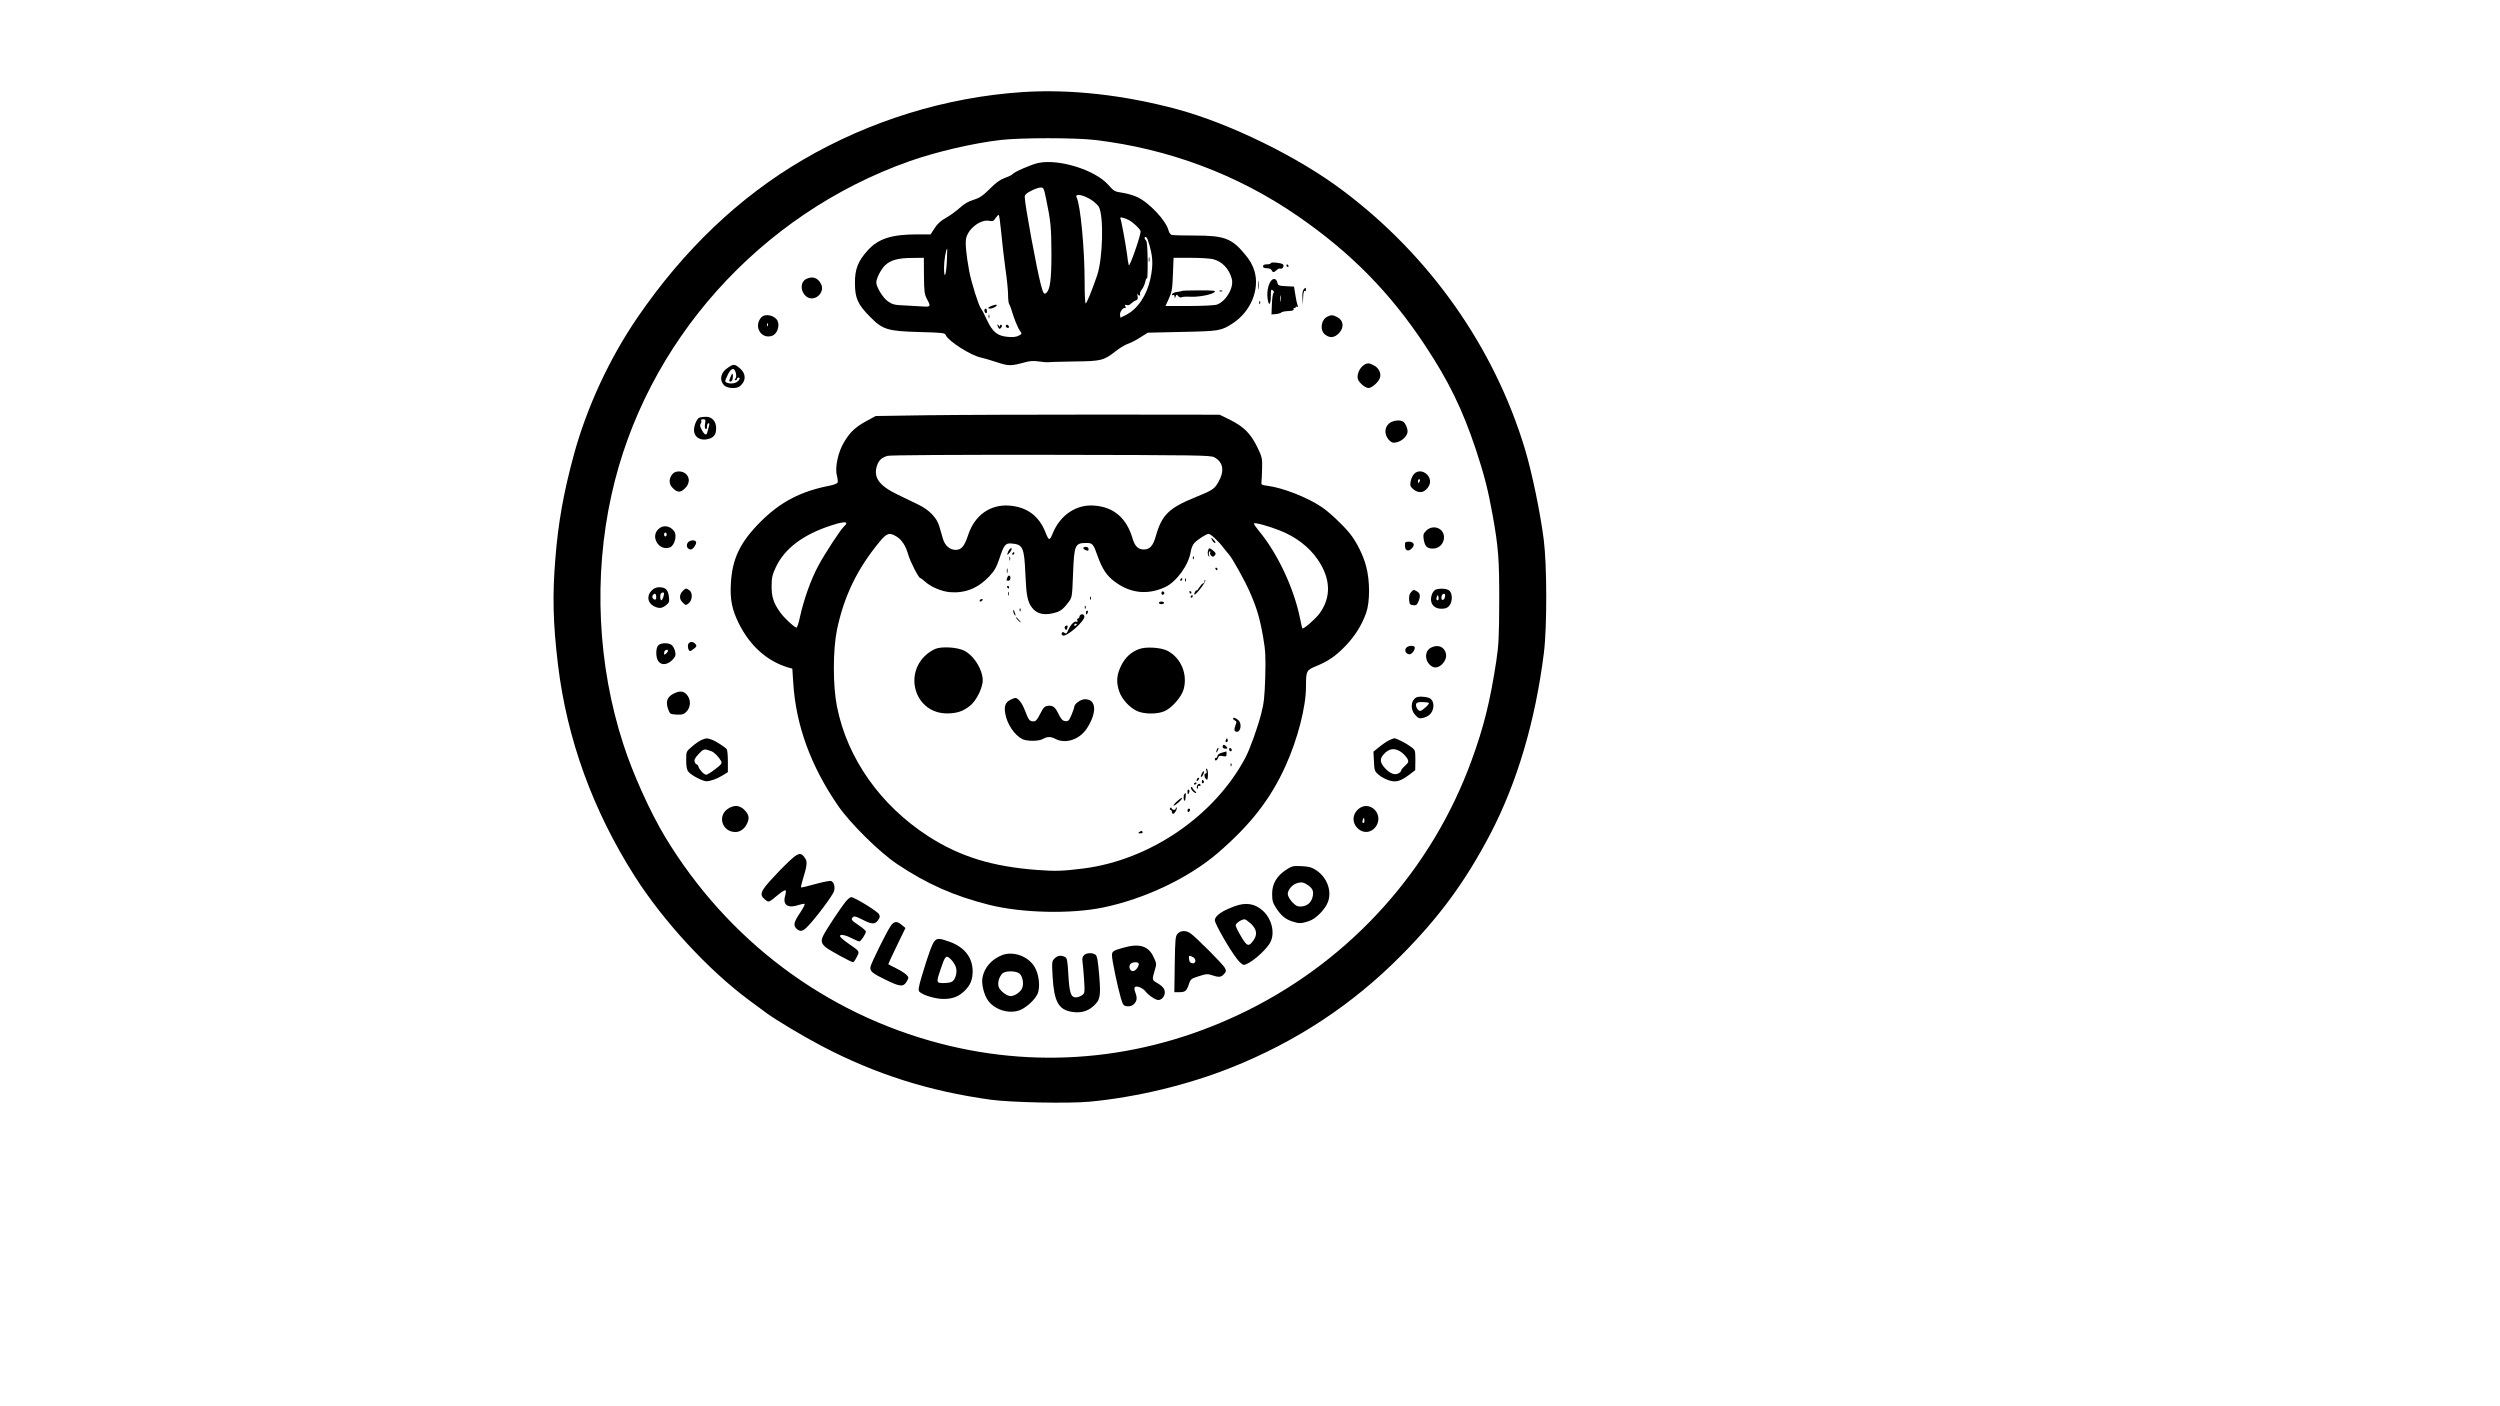 <?xml version="1.0" standalone="no"?>
<!DOCTYPE svg PUBLIC "-//W3C//DTD SVG 20010904//EN"
 "http://www.w3.org/TR/2001/REC-SVG-20010904/DTD/svg10.dtd">
<svg version="1.0" xmlns="http://www.w3.org/2000/svg"
 width="1920pt" height="1080pt" viewBox="0 0 1920 1080"
 preserveAspectRatio="xMidYMid meet">

<g transform="translate(0,1080) scale(0.1,-0.1)"
fill="#000000" stroke="none">
<path d="M7855 10093 c-590 -39 -1176 -220 -1690 -521 -490 -287 -912 -690
-1267 -1207 -217 -316 -393 -696 -492 -1062 -79 -292 -119 -518 -141 -795 -23
-283 -18 -492 20 -811 69 -573 268 -1121 590 -1627 220 -346 568 -723 880
-953 50 -36 108 -80 130 -96 78 -57 282 -179 425 -254 416 -218 825 -347 1300
-413 158 -21 593 -30 757 -15 362 34 755 129 1089 262 499 199 930 483 1303
859 295 297 494 568 686 934 206 394 346 866 412 1391 25 200 24 675 -1 870
-27 211 -90 515 -145 698 -236 781 -731 1484 -1400 1985 -341 257 -865 513
-1267 622 -410 111 -825 157 -1189 133z m555 -368 c564 -67 1093 -265 1555
-583 408 -281 712 -589 981 -997 180 -272 285 -487 389 -798 63 -191 94 -310
129 -506 44 -246 51 -339 50 -666 -1 -266 -4 -330 -23 -455 -47 -308 -96 -505
-190 -762 -304 -833 -918 -1518 -1716 -1916 -750 -374 -1573 -463 -2365 -256
-882 230 -1632 793 -2111 1585 -114 189 -248 484 -322 714 -197 605 -230 1287
-91 1913 258 1172 1138 2157 2289 2564 204 72 491 139 700 163 157 18 571 18
725 0z"/>
<path d="M7976 9549 c-53 -11 -189 -70 -200 -87 -3 -5 -29 -18 -58 -28 -38
-14 -70 -37 -117 -85 -54 -53 -77 -69 -123 -83 -40 -12 -73 -31 -110 -65 -29
-26 -77 -60 -106 -76 -36 -20 -63 -44 -84 -77 l-31 -48 -101 0 c-199 0 -301
-33 -382 -123 -75 -83 -99 -144 -98 -252 0 -114 22 -163 114 -256 99 -101 135
-112 380 -119 183 -5 196 -6 204 -25 20 -45 190 -154 266 -170 19 -4 75 -20
123 -36 94 -31 110 -31 216 -2 38 11 69 13 110 7 31 -5 63 -7 71 -6 8 2 98 4
200 6 209 2 226 7 320 80 30 24 71 48 91 55 20 6 63 28 95 49 l59 37 265 6
c288 6 298 8 389 67 137 90 207 260 165 401 -14 45 -34 82 -72 127 -102 124
-159 145 -387 145 -88 0 -167 2 -177 5 -9 3 -19 17 -23 32 -19 78 -149 216
-242 259 -29 14 -81 28 -115 33 -57 8 -64 12 -106 60 -100 114 -377 201 -536
169z m58 -276 c36 -172 40 -221 41 -418 0 -202 -10 -280 -40 -305 -17 -14 -23
-4 -41 63 -32 120 -124 618 -124 674 0 17 12 29 48 47 26 14 59 25 73 26 24 0
26 -5 43 -87z m363 -19 c18 -14 37 -33 42 -42 39 -73 31 -396 -13 -527 -40
-117 -80 -215 -88 -215 -5 0 -8 73 -8 163 0 254 -32 592 -61 649 -20 39 64 20
128 -28z m-708 -236 c7 -73 21 -198 32 -278 12 -80 21 -172 21 -205 0 -33 4
-64 8 -70 4 -5 13 -26 18 -45 20 -67 47 -135 65 -160 17 -24 16 -25 -10 -38
-18 -10 -45 -13 -84 -9 -79 7 -116 37 -159 129 -18 40 -39 80 -46 88 -18 22
-72 193 -90 285 -24 129 -33 223 -23 260 21 75 113 142 177 129 25 -5 33 -2
47 20 10 14 21 26 25 26 4 0 12 -60 19 -132z m980 92 c35 -18 91 -72 91 -88 0
-34 -86 -280 -91 -259 -1 4 -2 10 -3 15 -2 4 -6 34 -10 67 -12 89 -45 265 -51
276 -10 15 24 10 64 -11z m146 -152 c40 -122 44 -185 20 -299 -27 -127 -99
-234 -188 -278 l-42 -21 -3 21 c-4 22 25 62 39 53 5 -3 6 3 2 12 -5 13 -3 16
10 11 10 -4 24 1 34 12 10 10 26 21 37 24 14 6 17 14 12 35 -3 15 -3 21 0 15
3 -7 10 -13 15 -13 6 0 7 5 4 10 -3 6 3 22 14 36 11 14 23 42 27 61 4 19 9 30
13 25 3 -6 6 55 5 134 -1 95 -5 149 -12 156 -14 14 -16 28 -3 28 5 0 12 -10
16 -22z m-1543 -160 c-5 -113 -21 -153 -22 -54 0 54 15 146 25 146 0 0 -1 -42
-3 -92z m-176 -116 c1 -120 4 -142 22 -177 32 -57 29 -63 -25 -59 -27 2 -90 5
-141 8 -81 3 -97 7 -132 31 -39 27 -90 110 -90 146 0 31 37 103 68 132 41 39
101 56 207 56 l90 1 1 -138z m2218 128 c70 -16 125 -73 146 -151 18 -66 -42
-171 -113 -198 -16 -6 -106 -11 -212 -11 l-184 0 26 57 c23 50 27 74 31 185
l5 128 131 0 c72 0 149 -5 170 -10z"/>
<path d="M7613 8450 c-13 -5 -23 -12 -23 -15 0 -11 37 -4 56 10 22 17 4 20
-33 5z"/>
<path d="M7560 8416 c0 -8 5 -18 10 -21 6 -3 10 3 10 14 0 12 -4 21 -10 21 -5
0 -10 -6 -10 -14z"/>
<path d="M7592 8370 c0 -14 2 -19 5 -12 2 6 2 18 0 25 -3 6 -5 1 -5 -13z"/>
<path d="M7660 8305 c0 -5 4 -16 9 -23 6 -10 10 -10 20 2 8 10 9 16 1 21 -5 3
-10 0 -10 -7 0 -9 -3 -9 -10 2 -5 8 -10 11 -10 5z"/>
<path d="M7726 8302 c-3 -6 -1 -14 5 -17 15 -10 25 3 12 16 -7 7 -13 7 -17 1z"/>
<path d="M8822 8805 c0 -16 2 -22 5 -12 2 9 2 23 0 30 -3 6 -5 -1 -5 -18z"/>
<path d="M9079 8566 c-2 -2 -19 -6 -38 -8 -19 -2 -37 -10 -39 -17 -3 -8 0 -11
7 -7 6 4 11 0 12 -11 0 -17 1 -17 8 0 6 17 8 17 20 3 7 -9 18 -13 25 -9 6 4
37 6 68 4 64 -3 166 16 186 36 11 11 -10 13 -116 13 -71 0 -131 -2 -133 -4z"/>
<path d="M9368 8563 c7 -3 16 -2 19 1 4 3 -2 6 -13 5 -11 0 -14 -3 -6 -6z"/>
<path d="M9760 8779 c0 -5 -13 -9 -30 -9 -20 0 -30 -5 -30 -15 0 -10 10 -15
30 -15 18 0 33 -6 36 -15 8 -19 19 -19 39 1 8 9 22 14 29 11 16 -6 31 22 19
33 -13 12 -93 19 -93 9z"/>
<path d="M9880 8760 c0 -5 5 -10 11 -10 5 0 7 5 4 10 -3 6 -8 10 -11 10 -2 0
-4 -4 -4 -10z"/>
<path d="M6193 8658 c-46 -22 -49 -92 -4 -132 59 -53 153 23 116 94 -24 47
-65 61 -112 38z"/>
<path d="M9663 8610 c0 -30 2 -43 4 -27 2 15 2 39 0 55 -2 15 -4 2 -4 -28z"/>
<path d="M9758 8638 c-21 -32 -30 -88 -22 -137 9 -57 24 -41 24 26 0 49 2 54
15 43 10 -8 12 -16 6 -19 -6 -4 -11 -42 -13 -86 l-3 -80 35 3 c19 2 37 8 40
12 3 5 27 10 53 11 36 2 46 6 42 16 -2 8 0 11 5 8 6 -3 10 -1 10 5 0 6 5 8 12
4 8 -5 9 -2 3 12 -4 10 -12 47 -17 81 l-10 62 -61 3 c-56 3 -62 5 -67 28 -8
33 -33 37 -52 8z m79 -150 c-2 -13 -4 -5 -4 17 -1 22 1 32 4 23 2 -10 2 -28 0
-40z"/>
<path d="M10011 8576 c-7 -9 -11 -36 -8 -68 l3 -53 2 58 c1 36 6 56 12 52 6
-3 10 1 10 9 0 20 -4 20 -19 2z"/>
<path d="M9671 8474 c0 -11 3 -14 6 -6 3 7 2 16 -1 19 -3 4 -6 -2 -5 -13z"/>
<path d="M5847 8363 c-62 -69 -2 -171 83 -142 38 14 60 74 42 114 -20 43 -95
60 -125 28z m50 -65 c-3 -8 -6 -5 -6 6 -1 11 2 17 5 13 3 -3 4 -12 1 -19z"/>
<path d="M10194 8368 c-49 -23 -59 -105 -18 -137 37 -29 70 -26 105 8 44 44
39 100 -12 126 -32 17 -46 18 -75 3z"/>
<path d="M10471 7994 c-32 -23 -53 -77 -42 -107 11 -29 57 -67 81 -67 23 0 67
36 84 69 19 35 -1 84 -43 105 -38 20 -51 20 -80 0z"/>
<path d="M5589 7975 c-55 -36 -66 -93 -29 -133 23 -25 94 -30 121 -9 49 38 51
95 4 136 -43 37 -50 38 -96 6z m62 -39 c5 -18 4 -35 -3 -43 -7 -9 -7 -13 1
-13 6 0 11 5 11 10 0 6 5 10 10 10 18 0 11 -19 -13 -35 -26 -17 -87 -11 -87 9
0 6 10 30 22 54 26 48 48 51 59 8z"/>
<path d="M5610 7904 c-13 -32 -13 -34 3 -34 7 0 14 13 15 30 3 37 -5 39 -18 4z"/>
<path d="M7125 7611 l-400 -6 -70 -38 c-86 -47 -126 -85 -171 -160 -47 -75
-73 -197 -57 -258 6 -23 9 -48 6 -55 -3 -7 -30 -18 -61 -24 -222 -43 -378
-124 -533 -279 -156 -157 -216 -283 -226 -474 -7 -124 9 -199 62 -307 87 -173
218 -289 380 -337 l30 -8 7 -107 c20 -328 135 -642 345 -947 95 -137 317 -356
453 -447 230 -154 437 -245 706 -313 250 -63 625 -72 874 -21 320 66 660 227
885 421 249 215 403 412 518 667 93 205 157 453 157 608 0 122 3 127 78 158
94 39 147 75 223 153 73 75 128 162 161 256 30 85 30 248 -1 361 -23 86 -74
187 -126 251 -52 64 -158 164 -216 202 -108 73 -297 147 -414 162 -46 6 -50 8
-47 31 2 14 4 61 5 105 2 74 -1 86 -35 157 -51 106 -103 159 -206 211 l-85 42
-921 1 c-507 0 -1101 -2 -1321 -5z m2201 -323 c70 -38 80 -107 29 -194 -30
-51 -45 -60 -175 -113 -204 -83 -258 -136 -304 -301 -20 -71 -46 -100 -91
-100 -45 0 -70 25 -88 88 -46 154 -144 238 -292 249 -137 12 -263 -72 -320
-213 -24 -59 -30 -58 -55 6 -50 127 -141 196 -278 207 -146 11 -266 -73 -316
-224 -30 -90 -52 -116 -97 -116 -44 0 -82 33 -97 84 -7 24 -19 67 -28 96 -19
67 -78 128 -164 169 -36 18 -105 51 -155 75 -146 70 -190 134 -159 225 14 40
35 59 79 73 18 6 521 9 1255 8 1132 -2 1227 -3 1256 -19z m-2826 -507 c0 -5
-7 -14 -15 -21 -26 -21 -151 -212 -203 -310 -55 -103 -109 -255 -138 -387 -9
-46 -22 -83 -27 -83 -15 0 -96 75 -125 117 -51 70 -67 121 -66 203 0 64 6 87
32 143 67 144 210 252 427 322 75 25 115 30 115 16z m3329 -55 c124 -49 225
-127 291 -223 100 -146 105 -287 16 -412 -30 -42 -125 -125 -133 -117 -3 2
-11 37 -19 78 -47 231 -172 498 -315 670 -21 26 -39 51 -39 57 0 12 107 -17
199 -53z m-2943 -47 c40 -25 70 -70 90 -141 16 -55 80 -178 92 -178 4 0 19
-11 33 -24 46 -43 129 -78 195 -84 117 -9 215 30 301 121 40 42 55 69 77 133
36 110 48 124 94 120 88 -7 98 -29 107 -236 7 -163 16 -211 51 -257 34 -44 84
-59 155 -44 60 13 80 27 124 85 29 38 29 39 36 221 9 222 14 235 104 235 45 0
53 -9 83 -96 37 -104 71 -155 134 -202 120 -89 251 -103 386 -41 87 40 182
171 197 274 4 24 16 53 27 64 24 27 93 71 110 71 16 0 79 -59 115 -108 16 -20
34 -43 41 -50 25 -27 121 -199 160 -288 54 -122 78 -204 103 -348 18 -104 20
-147 16 -306 -5 -153 -10 -202 -31 -281 -28 -109 -87 -273 -122 -339 -237
-446 -733 -785 -1244 -850 -163 -20 -207 -22 -357 -11 -344 26 -592 103 -833
258 -369 239 -622 597 -702 996 -32 160 -32 434 0 591 54 257 155 467 327 675
56 68 76 74 131 40z"/>
<path d="M9310 6650 c6 -11 16 -20 22 -20 6 0 3 9 -7 20 -10 11 -20 20 -22 20
-2 0 1 -9 7 -20z"/>
<path d="M8320 6591 c0 -5 7 -12 16 -15 22 -9 24 -8 24 9 0 8 -9 15 -20 15
-11 0 -20 -4 -20 -9z"/>
<path d="M7743 6565 c-6 -14 -9 -25 -6 -25 7 0 32 33 33 43 0 16 -16 5 -27
-18z"/>
<path d="M9277 6568 c-3 -12 -2 -29 4 -37 8 -13 9 -12 4 6 -3 12 -1 24 4 28 6
3 8 0 5 -8 -3 -8 1 -19 9 -26 11 -9 17 -8 27 4 10 12 8 18 -11 35 -31 25 -35
25 -42 -2z"/>
<path d="M7775 6550 c-3 -5 -1 -10 4 -10 6 0 11 5 11 10 0 6 -2 10 -4 10 -3 0
-8 -4 -11 -10z"/>
<path d="M7752 6510 c0 -14 2 -19 5 -12 2 6 2 18 0 25 -3 6 -5 1 -5 -13z"/>
<path d="M9161 6514 c0 -11 3 -14 6 -6 3 7 2 16 -1 19 -3 4 -6 -2 -5 -13z"/>
<path d="M7732 6415 c0 -16 2 -22 5 -12 2 9 2 23 0 30 -3 6 -5 -1 -5 -18z"/>
<path d="M9335 6430 c3 -5 8 -10 11 -10 2 0 4 5 4 10 0 6 -5 10 -11 10 -5 0
-7 -4 -4 -10z"/>
<path d="M7736 6364 c-9 -22 -8 -24 9 -24 8 0 15 9 15 20 0 24 -15 27 -24 4z"/>
<path d="M9065 6350 c-3 -5 -1 -10 4 -10 6 0 11 5 11 10 0 6 -2 10 -4 10 -3 0
-8 -4 -11 -10z"/>
<path d="M9101 6344 c0 -11 3 -14 6 -6 3 7 2 16 -1 19 -3 4 -6 -2 -5 -13z"/>
<path d="M9251 6338 c-1 -10 -6 -18 -11 -18 -6 0 -19 -15 -30 -32 -11 -18 -20
-28 -20 -23 0 6 -5 2 -11 -8 -6 -10 -9 -21 -6 -23 8 -9 89 96 84 108 -3 8 -6
6 -6 -4z"/>
<path d="M7735 6290 c3 -5 8 -10 11 -10 2 0 4 5 4 10 0 6 -5 10 -11 10 -5 0
-7 -4 -4 -10z"/>
<path d="M7742 6240 c0 -14 2 -19 5 -12 2 6 2 18 0 25 -3 6 -5 1 -5 -13z"/>
<path d="M8920 6245 c0 -9 5 -15 11 -13 6 2 11 8 11 13 0 5 -5 11 -11 13 -6 2
-11 -4 -11 -13z"/>
<path d="M9135 6250 c3 -5 8 -10 11 -10 2 0 4 5 4 10 0 6 -5 10 -11 10 -5 0
-7 -4 -4 -10z"/>
<path d="M9145 6220 c-3 -5 -1 -10 4 -10 6 0 11 5 11 10 0 6 -2 10 -4 10 -3 0
-8 -4 -11 -10z"/>
<path d="M8371 6204 c0 -11 3 -14 6 -6 3 7 2 16 -1 19 -3 4 -6 -2 -5 -13z"/>
<path d="M7525 6190 c-3 -5 -2 -10 4 -10 5 0 13 5 16 10 3 6 2 10 -4 10 -5 0
-13 -4 -16 -10z"/>
<path d="M8900 6170 c0 -5 9 -10 20 -10 11 0 20 5 20 10 0 6 -9 10 -20 10 -11
0 -20 -4 -20 -10z"/>
<path d="M8331 6134 c0 -11 3 -14 6 -6 3 7 2 16 -1 19 -3 4 -6 -2 -5 -13z"/>
<path d="M7831 6114 c0 -11 3 -14 6 -6 3 7 2 16 -1 19 -3 4 -6 -2 -5 -13z"/>
<path d="M7781 6110 c0 -8 4 -22 9 -30 12 -18 12 -2 0 25 -6 13 -9 15 -9 5z"/>
<path d="M8340 6095 c0 -8 2 -15 4 -15 2 0 6 7 10 15 3 8 1 15 -4 15 -6 0 -10
-7 -10 -15z"/>
<path d="M8308 6082 c-10 -2 -18 -10 -18 -18 0 -8 -5 -14 -11 -14 -6 0 -8 -7
-5 -16 3 -9 2 -12 -5 -9 -15 10 -48 -23 -65 -64 -11 -27 -17 -31 -28 -22 -11
9 -16 9 -21 0 -4 -6 -2 -15 6 -19 27 -17 174 112 167 147 -2 11 -10 17 -20 15z
m-38 -76 c0 -3 -4 -8 -10 -11 -5 -3 -10 -1 -10 4 0 6 5 11 10 11 6 0 10 -2 10
-4z"/>
<path d="M7815 6040 c10 -11 20 -20 23 -20 3 0 -3 9 -13 20 -10 11 -20 20 -23
20 -3 0 3 -9 13 -20z"/>
<path d="M8183 5992 c-8 -5 -9 -13 -3 -22 7 -12 10 -12 16 3 8 21 3 29 -13 19z"/>
<path d="M7182 5816 c-124 -57 -186 -189 -149 -317 33 -110 126 -179 242 -178
73 0 121 16 174 58 43 34 86 113 97 177 12 80 -58 204 -139 246 -54 28 -177
35 -225 14z"/>
<path d="M8748 5815 c-63 -23 -106 -64 -138 -128 -35 -71 -39 -128 -13 -201
21 -58 79 -121 136 -147 56 -25 158 -25 212 0 56 25 129 109 145 166 33 117
-20 243 -124 297 -51 26 -167 33 -218 13z"/>
<path d="M7757 5424 c-37 -20 -47 -50 -36 -107 14 -79 70 -162 130 -193 36
-18 126 -18 159 1 32 19 61 19 96 0 78 -41 187 -4 242 82 79 123 72 223 -15
223 -34 0 -83 -36 -83 -60 0 -6 -10 -34 -21 -61 -19 -44 -25 -50 -48 -47 -19
2 -31 14 -46 44 -28 59 -44 74 -74 74 -36 0 -45 -8 -75 -67 -21 -42 -31 -53
-50 -53 -29 0 -36 9 -65 85 -23 59 -52 95 -75 95 -6 -1 -24 -8 -39 -16z"/>
<path d="M9470 5281 c0 -5 7 -11 15 -15 12 -4 13 -11 5 -31 -15 -39 -12 -55
10 -55 29 0 38 62 13 87 -22 20 -43 27 -43 14z"/>
<path d="M9416 5121 c-4 -7 -5 -15 -2 -18 9 -9 19 4 14 18 -4 11 -6 11 -12 0z"/>
<path d="M9390 5065 c0 -9 9 -15 21 -15 18 0 19 2 9 15 -7 8 -16 15 -21 15 -5
0 -9 -7 -9 -15z"/>
<path d="M9346 5045 c-9 -26 -7 -32 5 -12 6 10 9 21 6 23 -2 3 -7 -2 -11 -11z"/>
<path d="M9440 5046 c0 -9 5 -16 10 -16 6 0 10 4 10 9 0 6 -4 13 -10 16 -5 3
-10 -1 -10 -9z"/>
<path d="M9383 5019 c-18 -5 -33 -16 -33 -24 0 -8 -4 -15 -10 -15 -5 0 -10 -4
-10 -10 0 -18 18 -11 25 10 5 15 12 18 36 13 25 -5 29 -2 29 16 0 11 -1 21 -2
20 -2 0 -18 -5 -35 -10z"/>
<path d="M9451 4924 c0 -11 3 -14 6 -6 3 7 2 16 -1 19 -3 4 -6 -2 -5 -13z"/>
<path d="M9265 4881 c4 -12 2 -21 -4 -21 -15 0 -14 -29 2 -44 10 -10 12 -4 14
31 1 23 -3 46 -9 49 -6 4 -8 -1 -3 -15z"/>
<path d="M9230 4860 c-6 -12 -9 -24 -7 -27 3 -2 11 5 17 17 6 12 9 24 7 27 -3
2 -11 -5 -17 -17z"/>
<path d="M9197 4823 c-4 -3 -7 -11 -7 -17 0 -6 5 -5 12 2 6 6 9 14 7 17 -3 3
-9 2 -12 -2z"/>
<path d="M9230 4794 c0 -8 5 -12 10 -9 6 4 8 11 5 16 -9 14 -15 11 -15 -7z"/>
<path d="M9170 4779 c0 -5 5 -7 10 -4 6 3 10 8 10 11 0 2 -4 4 -10 4 -5 0 -10
-5 -10 -11z"/>
<path d="M9193 4765 c-3 -9 -3 -19 1 -22 3 -4 6 1 6 11 0 9 5 14 10 11 6 -3
10 -1 10 4 0 17 -20 13 -27 -4z"/>
<path d="M9147 4754 c-8 -9 21 -44 37 -44 6 0 4 6 -5 13 -9 7 -18 18 -20 25
-2 7 -8 10 -12 6z"/>
<path d="M9120 4721 c0 -25 6 -27 13 -6 4 8 2 17 -3 20 -6 4 -10 -3 -10 -14z"/>
<path d="M9097 4703 c-10 -9 -9 -53 2 -53 6 0 11 60 5 60 0 0 -4 -3 -7 -7z"/>
<path d="M9042 4648 c-19 -16 -31 -32 -29 -35 3 -3 21 9 39 25 42 40 33 49
-10 10z"/>
<path d="M8986 4592 c-4 -7 -2 -12 3 -12 6 0 11 -7 11 -15 0 -8 4 -15 10 -15
12 0 34 40 26 48 -3 3 -6 0 -6 -6 0 -16 -27 -15 -32 0 -3 9 -6 9 -12 0z"/>
<path d="M9120 4574 c0 -8 5 -12 10 -9 6 3 10 10 10 16 0 5 -4 9 -10 9 -5 0
-10 -7 -10 -16z"/>
<path d="M8750 4410 c-12 -8 -10 -10 8 -10 13 0 20 4 17 10 -7 12 -6 12 -25 0z"/>
<path d="M5372 7593 c-20 -8 -42 -59 -42 -96 0 -56 53 -87 115 -67 41 13 55
35 55 83 0 51 -33 87 -78 86 -20 0 -43 -3 -50 -6z m43 -47 c-4 -20 -2 -36 4
-40 7 -5 11 2 11 18 0 14 5 26 11 26 7 0 9 -8 4 -22 -3 -13 -9 -33 -12 -46 -7
-30 -22 -24 -44 18 -13 24 -15 37 -8 46 6 7 8 18 4 24 -3 6 3 10 15 10 18 0
20 -4 15 -34z"/>
<path d="M10665 7545 c-17 -16 -25 -35 -25 -60 0 -38 35 -85 64 -85 50 0 106
46 106 87 0 27 -17 64 -34 75 -25 17 -87 8 -111 -17z"/>
<path d="M5167 7162 c-30 -33 -32 -76 -5 -105 37 -41 63 -43 98 -8 37 36 40
81 8 111 -27 25 -79 26 -101 2z"/>
<path d="M10861 7161 c-11 -11 -23 -37 -27 -57 -6 -33 -4 -40 20 -61 44 -38
93 -27 121 27 36 70 -59 146 -114 91z m43 -56 c-4 -8 -8 -15 -10 -15 -2 0 -4
7 -4 15 0 8 4 15 10 15 5 0 7 -7 4 -15z"/>
<path d="M5055 6735 c-62 -61 9 -170 90 -139 36 14 57 93 32 125 -33 43 -87
50 -122 14z m65 -40 c0 -8 -4 -15 -10 -15 -5 0 -10 7 -10 15 0 8 5 15 10 15 6
0 10 -7 10 -15z"/>
<path d="M10953 6724 c-22 -22 -24 -31 -19 -67 9 -54 27 -71 73 -70 47 1 83
39 83 87 0 70 -85 102 -137 50z"/>
<path d="M5280 6629 c-13 -23 1 -49 26 -49 17 0 48 46 39 60 -11 18 -54 11
-65 -11z"/>
<path d="M10790 6610 c0 -39 25 -50 52 -22 28 27 17 52 -22 52 -27 0 -30 -3
-30 -30z"/>
<path d="M5005 6265 c-40 -39 -32 -96 16 -120 39 -20 62 -19 94 7 24 19 27 26
22 66 -6 53 -26 72 -74 72 -23 0 -42 -8 -58 -25z m95 -22 c-1 -21 -13 -53 -21
-53 -10 0 -12 43 -2 53 9 9 23 9 23 0z m-60 -28 c0 -18 -4 -23 -15 -19 -16 6
-20 26 -8 37 13 14 23 6 23 -18z"/>
<path d="M5246 6264 c-30 -29 -31 -64 -4 -90 24 -24 25 -25 47 -7 29 23 32 80
6 99 -24 18 -30 17 -49 -2z"/>
<path d="M11029 6273 c-9 -2 -21 -15 -28 -29 -29 -65 2 -119 69 -119 32 0 47
6 61 24 25 30 25 92 1 114 -17 16 -65 21 -103 10z m69 -55 c-4 -27 -28 -36
-28 -10 0 20 8 32 22 32 5 0 8 -10 6 -22z m-52 -25 c-11 -11 -19 6 -11 24 8
17 8 17 12 0 3 -10 2 -21 -1 -24z"/>
<path d="M10836 6251 c-12 -13 -16 -32 -14 -58 3 -33 6 -38 31 -41 23 -3 30 2
42 32 16 39 12 62 -16 76 -23 13 -23 13 -43 -9z"/>
<path d="M5285 5851 c-6 -20 3 -51 15 -51 4 0 18 8 31 19 20 16 21 21 10 35
-18 22 -48 20 -56 -3z"/>
<path d="M5056 5844 c-21 -20 -21 -93 0 -122 23 -33 68 -29 106 8 25 26 29 36
24 62 -3 18 -14 40 -23 50 -20 23 -85 24 -107 2z m74 -43 c0 -5 -7 -14 -15
-21 -12 -10 -15 -10 -15 2 0 8 3 18 7 21 9 10 23 9 23 -2z"/>
<path d="M10799 5824 c-16 -20 0 -49 27 -49 19 0 47 42 38 57 -9 14 -51 9 -65
-8z"/>
<path d="M10988 5825 c-55 -30 -44 -119 17 -147 46 -21 112 46 100 102 -12 54
-63 74 -117 45z"/>
<path d="M5170 5471 c-46 -24 -58 -59 -40 -114 15 -41 16 -42 65 -45 40 -2 55
1 73 18 40 38 41 101 2 140 -25 25 -55 25 -100 1z"/>
<path d="M10874 5442 c-40 -26 -43 -91 -6 -132 23 -26 32 -30 59 -24 17 3 41
15 52 25 42 39 39 113 -5 129 -30 12 -84 13 -100 2z m99 -40 c11 -5 -50 -62
-66 -62 -17 0 -38 36 -31 54 4 11 19 15 48 14 22 0 45 -3 49 -6z"/>
<path d="M5385 5116 c-16 -8 -49 -30 -72 -51 -43 -36 -43 -37 -43 -105 0 -50
5 -73 18 -88 22 -27 109 -72 137 -72 31 0 83 19 128 47 l37 23 0 83 c0 45 -4
87 -8 92 -11 16 -84 63 -115 74 -36 14 -45 13 -82 -3z m80 -86 c22 -9 56 -44
73 -75 9 -17 3 -25 -45 -62 -31 -24 -61 -43 -69 -43 -16 0 -52 37 -60 62 -3
10 -9 18 -14 18 -5 0 -12 9 -15 20 -5 15 4 31 31 60 39 41 42 41 99 20z"/>
<path d="M10665 5113 c-16 -8 -50 -31 -74 -51 l-43 -35 4 -75 c3 -71 5 -76 38
-104 19 -16 55 -35 80 -42 53 -16 86 -6 157 47 l42 32 1 77 c0 75 -1 78 -32
101 -40 30 -113 67 -130 67 -7 -1 -26 -8 -43 -17z m104 -95 c16 -13 34 -34 41
-47 10 -21 7 -27 -19 -52 -17 -15 -31 -32 -31 -38 0 -6 -9 -15 -21 -21 -29
-16 -70 2 -109 48 -37 44 -34 73 13 115 38 33 81 31 126 -5z"/>
<path d="M5594 4591 c-88 -54 -49 -181 54 -181 35 0 68 23 87 60 23 44 18 73
-16 108 -37 38 -78 42 -125 13z"/>
<path d="M10437 4590 c-55 -43 -56 -116 -1 -159 48 -38 112 -21 140 37 43 92
-61 183 -139 122z m39 -107 c-11 -11 -17 4 -9 23 7 18 8 18 11 1 2 -10 1 -21
-2 -24z"/>
<path d="M6084 4207 c-27 -23 -91 -86 -141 -141 -104 -110 -114 -138 -67 -175
30 -23 23 -26 106 42 25 20 49 34 52 29 3 -5 1 -25 -5 -45 -19 -69 25 -96 109
-66 17 6 36 9 41 7 5 -1 -10 -32 -34 -68 -49 -71 -54 -98 -27 -123 26 -24 46
-21 79 12 64 64 201 246 209 279 9 32 -3 70 -24 76 -9 3 -64 -8 -122 -24 -57
-16 -106 -28 -108 -25 -2 2 3 25 11 52 34 109 39 144 22 169 -30 47 -48 47
-101 1z"/>
<path d="M9876 4119 c-72 -48 -106 -107 -106 -184 0 -50 5 -69 29 -106 38 -59
68 -85 120 -104 55 -19 76 -19 134 1 55 18 129 95 147 151 29 85 -10 186 -92
240 -33 22 -55 28 -112 31 -66 3 -74 1 -120 -29z m176 -122 c32 -24 39 -47 27
-92 -12 -41 -45 -66 -90 -67 -25 -1 -40 7 -66 35 -18 20 -33 47 -33 61 0 33
36 74 73 84 36 10 51 6 89 -21z"/>
<path d="M6491 3871 c-37 -47 -144 -208 -165 -250 -24 -45 -20 -67 18 -98 33
-25 192 -112 208 -113 4 0 17 18 28 40 23 46 27 40 -69 107 -30 21 -56 44 -59
51 -6 20 35 14 88 -13 27 -14 54 -25 60 -25 11 0 50 58 50 76 0 6 -25 28 -55
48 -57 38 -62 45 -44 63 9 9 26 4 69 -18 76 -39 98 -40 122 -8 16 22 18 30 9
48 -12 22 -189 131 -214 131 -9 0 -29 -18 -46 -39z"/>
<path d="M9485 3841 c-100 -36 -155 -74 -155 -109 0 -26 109 -217 168 -294 20
-27 44 -48 54 -48 42 0 172 111 204 173 38 72 11 183 -60 245 -60 53 -128 63
-211 33z m120 -133 c47 -44 53 -83 23 -128 -37 -54 -51 -50 -97 29 -23 38 -41
76 -41 85 0 15 44 45 68 46 7 0 28 -15 47 -32z"/>
<path d="M6836 3682 c-36 -57 -142 -273 -150 -304 -8 -36 9 -51 118 -104 109
-53 134 -55 159 -13 17 30 17 33 0 51 -10 11 -45 34 -78 50 -33 17 -61 31 -63
33 -1 1 28 64 65 140 l67 138 -28 23 c-39 34 -62 30 -90 -14z"/>
<path d="M9044 3629 c-17 -19 -19 -41 -22 -235 l-3 -214 39 0 c45 0 56 10 74
65 12 36 18 40 76 58 56 18 67 19 105 6 50 -17 66 -14 89 12 16 18 16 24 4 47
-16 29 -225 239 -266 266 -34 22 -73 20 -96 -5z m117 -179 c28 -15 25 -52 -3
-48 -17 2 -24 11 -26 31 -4 30 0 32 29 17z"/>
<path d="M7177 3572 c-18 -20 -49 -106 -98 -270 -24 -81 -28 -106 -19 -117 21
-26 122 -57 185 -57 71 0 118 18 164 63 44 44 61 86 61 151 -1 104 -62 183
-174 224 -80 29 -98 30 -119 6z m164 -199 c13 -40 -3 -98 -31 -113 -10 -6 -39
-10 -64 -10 -56 0 -57 5 -21 110 34 101 41 107 76 74 16 -15 33 -42 40 -61z"/>
<path d="M8625 3521 c-78 -22 -85 -27 -85 -60 0 -35 44 -244 68 -326 17 -55
20 -60 49 -63 22 -2 38 3 52 17 23 23 26 46 11 87 -16 42 -7 55 30 43 17 -6
36 -19 43 -28 25 -33 79 -71 103 -71 31 0 57 39 48 74 -4 17 -22 36 -51 53
-48 28 -47 24 -22 110 12 38 11 47 -12 94 -39 85 -110 106 -234 70z m119 -119
c9 -15 -19 -57 -40 -60 -25 -4 -40 34 -22 55 12 14 54 18 62 5z"/>
<path d="M7697 3465 c-81 -31 -138 -96 -152 -175 -8 -47 11 -127 41 -171 55
-80 179 -113 262 -70 47 25 97 73 118 113 26 50 15 156 -22 215 -50 80 -162
120 -247 88z m130 -140 c26 -18 38 -78 23 -114 -12 -30 -57 -61 -88 -61 -31 0
-85 43 -93 73 -8 31 3 72 28 99 20 23 100 24 130 3z"/>
<path d="M8325 3464 c-12 -12 -15 -27 -11 -53 3 -20 8 -82 12 -137 6 -98 5
-102 -17 -118 -13 -9 -34 -16 -46 -16 -39 0 -50 35 -58 173 -6 109 -10 129
-25 137 -30 16 -58 12 -81 -11 -21 -21 -21 -28 -15 -139 11 -191 45 -255 148
-271 66 -11 118 3 162 41 56 50 61 72 48 239 -10 116 -16 149 -29 159 -24 17
-69 15 -88 -4z"/>
</g>
</svg>
